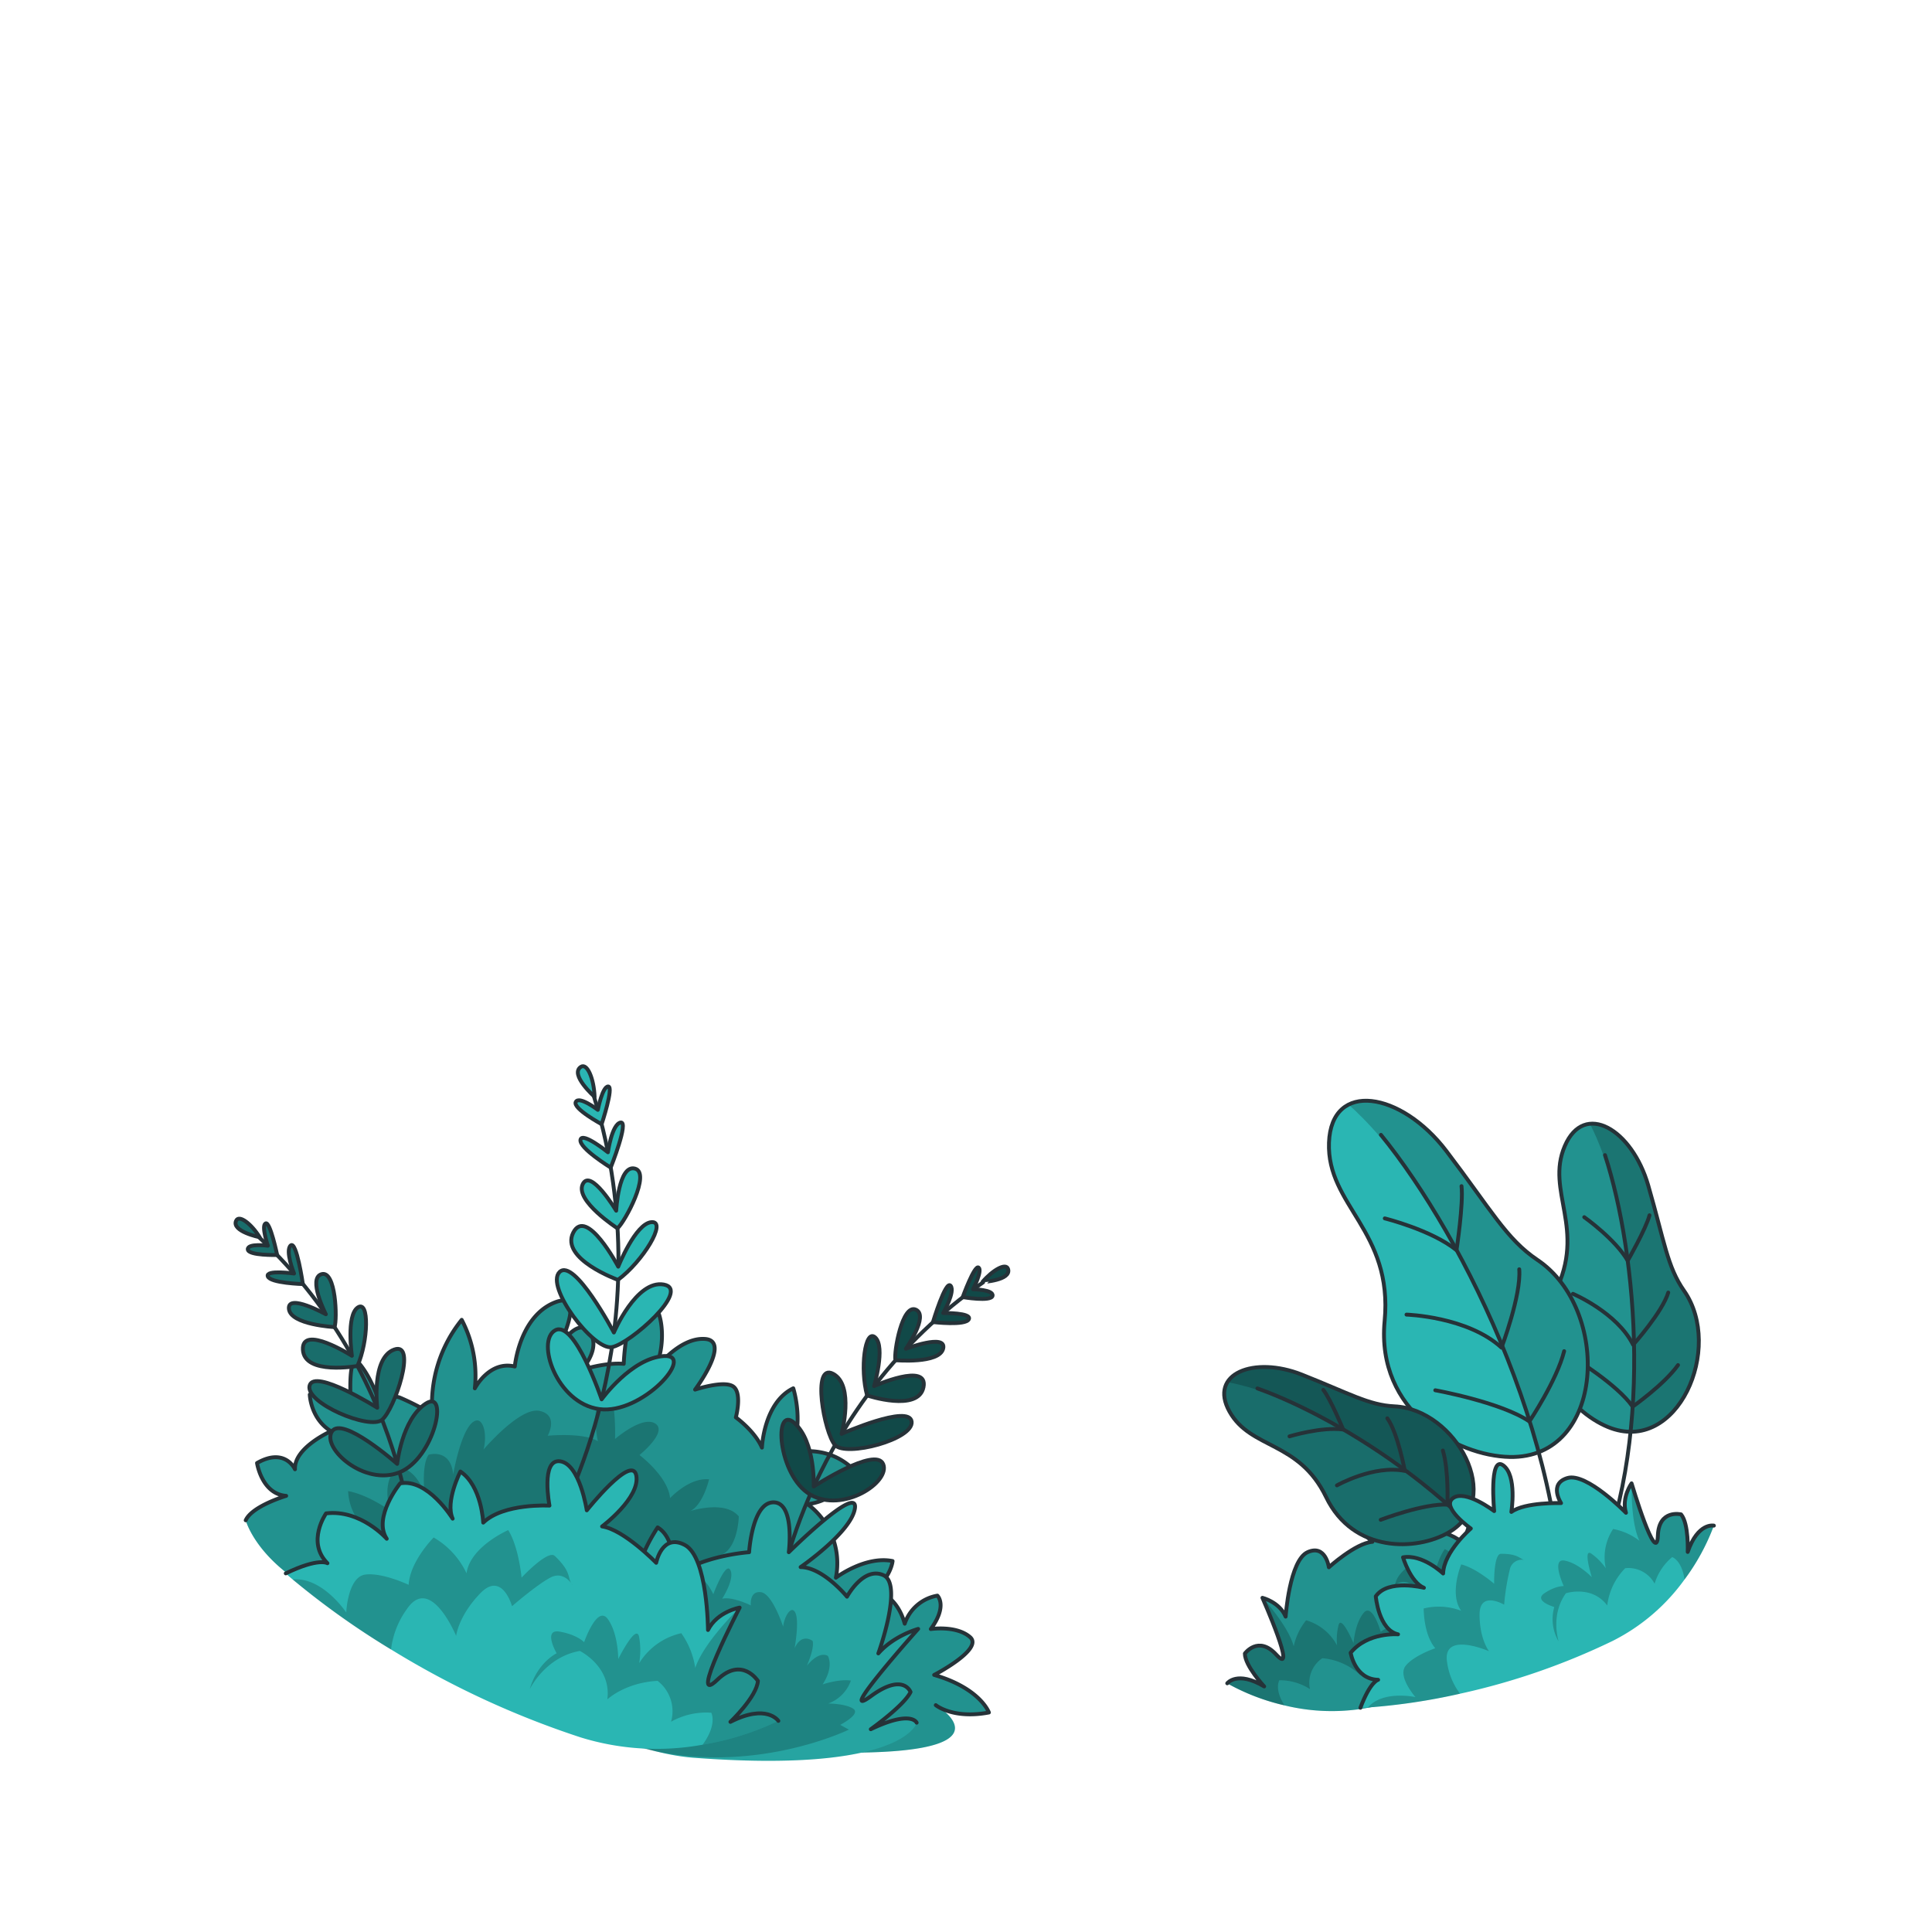 <svg xmlns="http://www.w3.org/2000/svg" xmlns:xlink="http://www.w3.org/1999/xlink" viewBox="0 0 500 500"><defs><clipPath id="freepik--clip-path--inject-45"><path d="M382.53,250.2c-.89,3.11-2.27,6-3.23,9.12-29.33-1.78-63.81-3.56-97.8-4.62a30.3,30.3,0,0,0,6.34-4.16c1.42-1.21,2.56-3.11,4.46-3.52,1.05-.23,1.48,1.86,2.53,1.65a1.42,1.42,0,0,0,.79-.68l2.85-4.2a1.08,1.08,0,0,1,.61-.53c.24-.06.51.06.75,0,.53-.15.45-.91.5-1.47a1.92,1.92,0,0,1,1.51-1.67.77.77,0,0,1,.45,0,.82.82,0,0,1,.37.43c.68,1.45.34,3.24,1.14,4.63a8.08,8.08,0,0,1,.52.9c.4,1-.24,4.59,1.06,2.26.89-1.61,1.24-3.59,2.15-5.24a19.41,19.41,0,0,0,.92-2.47,11.53,11.53,0,0,1,1.48-1.69l.18,2.2a1.24,1.24,0,0,0,.17.63c.3.44,1,.36,1.42.68a1.93,1.93,0,0,1,.52,1.37c.07.5.24,1.08.72,1.24.11,0,.24,0,.3.15a.33.33,0,0,1,.05.22,6.93,6.93,0,0,0,.07,1.29c.76-.28,1.72-2.66,2.11-3.52l1.89-4.17a14.85,14.85,0,0,0,1.53-3.78,12.13,12.13,0,0,1,.68-3.45c.13-.28.41-.63.68-.47s.19.34.18.55a13.85,13.85,0,0,0,.31,4.26c.17.62.42,1.21.62,1.82a22.14,22.14,0,0,1,.73,7.17c0,1.68.75,2.81,1.84,1.09a28.66,28.66,0,0,0,1.48-3.73,8.63,8.63,0,0,0,1-3.47,7,7,0,0,1,0-1.65,4.29,4.29,0,0,1,.6-1.26,15,15,0,0,0,2.05-6.69,5.63,5.63,0,0,1,.52-2.63c.23-.37.55-.66.79-1,.7-1.1.35-3.06.74-4.4s.81-2.75,2.09-3.39a.72.72,0,0,1,.51-.1c.26.08.36.37.43.63,1,4.26-.26,8.9,1.23,13,.54,1.48,1.42,3.06.82,4.5a7.56,7.56,0,0,0-.69,1.47c-.25,1.31,1.19,2.23,2.06,3.24a5.78,5.78,0,0,1,1.14,2.25c.11.38.15,2.28.42,2.45,1.2.75,1.35-3.5,1.31-4.14a1.52,1.52,0,0,1,.05-.6,1.75,1.75,0,0,1,.33-.44,5.83,5.83,0,0,0,1.36-2.28c.25-.78.34-1.61.56-2.4a3.58,3.58,0,0,1,1.28-2.06.52.52,0,0,1,.27-.1c.17,0,.28.19.35.35a5.1,5.1,0,0,1,.4,1.68,2.19,2.19,0,0,0,.17.85c.83,1.39,2.07-.09,2.38-.95a4.3,4.3,0,0,0,.15-1.52c0-1.1-.05-2.2-.07-3.31a1.84,1.84,0,0,1,.17-1,3.71,3.71,0,0,1,.69-.68,3.07,3.07,0,0,0,.58-1.12c.68-1.88,1.3-5.66,2.71-7a7.51,7.51,0,0,1,.68,1.46,3.1,3.1,0,0,1,.31,1.3,3.49,3.49,0,0,1-.28,1,4.85,4.85,0,0,0-.33,2.06c.11,1,.7,1.94.86,3,.11.74,0,1.5.05,2.24a42.58,42.58,0,0,0,1.21,6.23c.2.82.62,4.07,1.57,4.42,1.2.27,1.9-2.44,1.85-3.25a2,2,0,0,1,.18-1.4c.29-.36.82-.41,1.17-.71.54-.47.44-1.32.52-2,.12-1,1.44-1.45,2-2.2a20.16,20.16,0,0,0,2-4.28c.93-2.22,2.86-6,2.66-8.4a18.86,18.86,0,0,0,2.62,8.15q1.29-4.9,2.41-9.84c.46-2,.51-5.22,2.4-6.48-.37,2.77,1.7,4.88,1.8,7.56.07,1.86-1,3.72-.52,5.51.35,1.23,1.43,2.18,1.7,3.44s-.26,2.47.17,3.59a2.69,2.69,0,0,0,.28.53,8.72,8.72,0,0,0,1.17,1.27,12.5,12.5,0,0,1,3.52,6.95C382.4,244.54,383.61,246.36,382.53,250.2Z" style="fill:#2AB6B3;stroke:#263238;stroke-linecap:round;stroke-linejoin:round"></path></clipPath><clipPath id="freepik--clip-path-2--inject-45"><path d="M217.93,253.75c-45.48.11-87.15,1.37-118.3,2.65l-1.45,0c-3.37-.1-6.75-.12-10.13-.11s-4.6.34-5.34-3.19c-.49-2.33,1.61-4.33,2.38-6.58.93-2.72-.09-5.86,1.06-8.49.39-.91,1-1.7,1.41-2.62.67-1.59.53-3.39.75-5.1.31-2.43,1.35-4.7,2-7,1.24-4.17,1.38-8.58,1.94-12.89.49-3.78,1.3-7.51,2.11-11.24q1.27-5.87,2.56-11.74c1.18,4.2,2.83,8,3.87,12.29.13.56,2.08,8.12,2.54,8.12-1.1.63-1.29,2.24-.82,3.43s3.53,7.82,4.64,8.27c2.73,1.11,4.58-2.29,6.61-3.68a9,9,0,0,0,1.39-1,2.71,2.71,0,0,0,.36-.46c.64-1,.37-2.39.83-3.51s1.73-1.92,2.3-3.07c.83-1.66.08-3.69.49-5.51.58-2.62,3-4.31,3.15-7.1,1.63,1.58,1.1,4.71,1.18,6.8q.19,5.07.57,10.12a19,19,0,0,0,4.07-7.54c-.64,2.37.57,6.4,1.07,8.75a20.38,20.38,0,0,0,1.2,4.57c.42.84,1.64,1.5,1.57,2.53,0,.72-.31,1.53.14,2.09.29.36.8.51,1,.91a2,2,0,0,1-.07,1.41c-.19.79,0,3.58,1.23,3.53,1-.16,2-3.29,2.35-4.05a42.48,42.48,0,0,0,2.32-5.9c.2-.73.22-1.49.46-2.2.34-1,1.09-1.76,1.38-2.75a4.61,4.61,0,0,0,0-2.09,3.92,3.92,0,0,1-.09-1,3.17,3.17,0,0,1,.55-1.23,6.88,6.88,0,0,1,.93-1.31c1.14,1.59,1.06,5.41,1.38,7.39a3.24,3.24,0,0,0,.37,1.2,5.25,5.25,0,0,1,.56.8,1.9,1.9,0,0,1,0,1c-.23,1.08-.45,2.16-.67,3.24a4.12,4.12,0,0,0-.13,1.52c.14.9,1.09,2.58,2.16,1.36a1.88,1.88,0,0,0,.32-.8,5.54,5.54,0,0,1,.7-1.57c.1-.15.24-.31.42-.28a.45.45,0,0,1,.24.15,3.56,3.56,0,0,1,.88,2.25c.07.82,0,1.65.11,2.46a6.1,6.1,0,0,0,.92,2.49,1.62,1.62,0,0,1,.25.49,1.54,1.54,0,0,1-.06.6c-.16.62-.78,4.84.53,4.31.29-.12.69-2,.87-2.33a5.85,5.85,0,0,1,1.52-2c1-.84,2.62-1.48,2.62-2.82a7.33,7.33,0,0,0-.41-1.56c-.33-1.53.83-2.93,1.62-4.28,2.22-3.78,1.81-8.58,3.6-12.58.11-.24.27-.51.53-.54a.68.68,0,0,1,.48.19c1.14.87,1.31,2.4,1.44,3.72s-.56,3.25-.07,4.46c.16.39.43.74.58,1.14a5.52,5.52,0,0,1,0,2.68,15.11,15.11,0,0,0,.8,7,4.6,4.6,0,0,1,.37,1.35,7.75,7.75,0,0,1-.29,1.63,8.46,8.46,0,0,0,.35,3.59,27.55,27.55,0,0,0,.76,3.93c.77,1.89,1.73.92,2-.73a22.36,22.36,0,0,1,2-6.92c.31-.56.66-1.1.94-1.68a13.41,13.41,0,0,0,1.08-4.13c0-.2.09-.44.28-.51s.51.29.58.59a11.89,11.89,0,0,1,0,3.52,15.38,15.38,0,0,0,.81,4l1.11,4.45c.22.91.73,3.43,1.43,3.84a6.44,6.44,0,0,0,.3-1.26.37.37,0,0,1,.09-.2c.08-.09.21-.08.32-.1.5-.06.78-.6.94-1.08a1.92,1.92,0,0,1,.76-1.25c.48-.24,1.15,0,1.52-.41a1.29,1.29,0,0,0,.28-.59c.19-.71.39-1.42.58-2.13a12.1,12.1,0,0,1,1.15,1.93,18.14,18.14,0,0,0,.45,2.6c.6,1.79.57,3.8,1.16,5.54.85,2.53.88-1.14,1.45-2a10.13,10.13,0,0,1,.68-.79c1-1.21,1-3,2-4.34a.91.91,0,0,1,.44-.36.78.78,0,0,1,.45.06,1.91,1.91,0,0,1,1.18,1.92c-.05.55-.27,1.29.23,1.53.22.11.5,0,.73.14a1.16,1.16,0,0,1,.51.65c.51,1.16,1.8,6.06,3.5,5.44,1-.34,1.94-3.92,2.44-4.85a26.35,26.35,0,0,0,3,8.11,1.61,1.61,0,0,0,.67.74c.61.28,1.36-.23,2,0,.39.15.62.55.89.88a5.18,5.18,0,0,0,4.12,1.5,28.57,28.57,0,0,1,4.53-.06,30.51,30.51,0,0,1,4.12,1.35A14.23,14.23,0,0,0,217.93,253.75Z" style="fill:#2AB6B3;stroke:#263238;stroke-linecap:round;stroke-linejoin:round"></path></clipPath><clipPath id="freepik--clip-path-3--inject-45"><path d="M413.8,226a7.09,7.09,0,0,1-1.08-3.9,4.1,4.1,0,0,1-1.73,2.78c-1.19-1.89-4.16-1.34-5.2-3.72-.49-1.15-.15-2.37-.24-3.56-.12-1.65-.73-2.36-1.39-3.79a5.11,5.11,0,0,1-.3-2.13v-8.51a4.66,4.66,0,0,1-1.81,2.48q-.8-6.88-1.6-13.78a1.33,1.33,0,0,0-.13-.51.92.92,0,0,0-1.4,0,2.56,2.56,0,0,0-.56,1.5c-.83,5.8-.82,11.9-3.45,17.13a12.15,12.15,0,0,0-1.42,3.35c-.25,1.41.15,2.94-.46,4.23-.45,1-1.39,1.62-1.84,2.58-.84,1.78-.21,4.13-1.4,5.78-1.32,1.84-4.07,2-5.77,3.36-2.32,1.88-2.57,5.26-2.64,8.24,0,.92-3.26-.07-3.59-.23-1.42-.68-2.25-2.11-3.06.51-.27.88-.27,1.82-.52,2.71-.39,1.33-1.34,2.34-1.89,3.58-.64,1.45-.24,1.89-.26,3.2-.05,2.82-1.59,2.53-3.89,3.53-1.23.55-1.49,1.38-2.59,2.09a1.27,1.27,0,0,1-1.52,0c-.64-.59-.19-1.65-.32-2.51a1.8,1.8,0,0,0-3.11-1c-.59.64-.65,1.62-1.19,2.29-1.07,1.32-3.17.76-4.82,1.18s-2.14,1.92-3.46,2.47c-1.16.49-3,.32-4.28.49a23.67,23.67,0,0,0-4.55.91c-.12,0-2.6,1.29-2.3,1.42,2.78,1.21,6.05,1.74,9,2.55a28.52,28.52,0,0,0,8.85,1.44c1.89-.1,3.87-.56,5.62.17.77.32,1.45.86,2.23,1.16a7.55,7.55,0,0,0,2.72.35c5.47,0,11.11-.59,16.28,1.19,1.06.36,2.09.82,3.17,1.14a17.58,17.58,0,0,0,4.45.63c4.12.13,8.32-.61,12.33.35a11.94,11.94,0,0,0,3.76.65,5.75,5.75,0,0,0,4-2.56,19.92,19.92,0,0,0,2.26-4.58c.5-1.36.38-3.07,1.07-4.34s2.2-1.71,3-2.82a6.27,6.27,0,0,0,.87-3.53c.44-9.62,2.42-20-4.13-28.16C415.33,222.85,413.8,225,413.8,226Z" style="fill:#2AB6B3;stroke:#263238;stroke-linecap:round;stroke-linejoin:round"></path></clipPath><clipPath id="freepik--clip-path-4--inject-45"><path d="M108.63,309.38c-1.49,1.08-7.3.46-10.77-12.35,0,0,0-.09,0-.14A4.48,4.48,0,0,1,94.27,295c-1.32-1.93-1.91-5.84-1.91-5.84h0c-.4-.1-5.76-1.5-2.06-5.23,2.79-2.81,6.89.24,6.09,2.6a2.44,2.44,0,0,1-.1.24l.6.28c1.42,1.52,4.47,5,4.74,7.05,0,.09,0,.14,0,.14l0,0c.24.21,2.06,1.81,4.78,4.67C109.33,302,110.13,308.3,108.63,309.38Z" style="fill:#757575;stroke:#263238;stroke-linecap:round;stroke-linejoin:round"></path></clipPath><clipPath id="freepik--clip-path-5--inject-45"><path d="M319.59,312.24a5.46,5.46,0,0,1-1.23-4.11,14.77,14.77,0,0,1,2.48-4.77c-2.16-1.28.08-6.3,4-5.51,5.22,1,.59,5.33.59,5.33s1.3,3.47,1,5.73a5,5,0,0,1-2.28,3.42c2.95,12.29-2,15.93-3.8,15.87s-4-5.53-2.88-9.6S319.59,312.24,319.59,312.24Z" style="fill:#2AB6B3;stroke:#263238;stroke-linecap:round;stroke-linejoin:round"></path></clipPath><clipPath id="freepik--clip-path-6--inject-45"><path d="M416.19,369.33c-10-4.08-22-18.4-13.76-34.87s-2.5-26.11,2.53-37.85,17.41-4.34,21.6,10.17,4.93,21.07,9.27,27.26C446.19,348.82,434.16,376.68,416.19,369.33Z" style="fill:#2AB6B3;stroke:#263238;stroke-linecap:round;stroke-linejoin:round"></path></clipPath><clipPath id="freepik--clip-path-7--inject-45"><path d="M390.73,377.06c-13.71-.27-34.61-11.78-32.39-35.16s-15-29.9-14.4-46.18,18.72-13.17,30.38,2.16,15.55,22.8,23.55,28.17C417,338.87,415.48,377.54,390.73,377.06Z" style="fill:#2AB6B3;stroke:#263238;stroke-linecap:round;stroke-linejoin:round"></path></clipPath><clipPath id="freepik--clip-path-8--inject-45"><path d="M374.87,396.62c-8.19,4.74-24.63,5.41-31.68-9.19s-19.52-12.3-25-22.12,6.34-14.46,18.7-9.57,17.33,7.91,24,8.22C376.74,364.69,389.66,388.07,374.87,396.62Z" style="fill:#2AB6B3;stroke:#263238;stroke-linecap:round;stroke-linejoin:round"></path></clipPath></defs><g id="freepik--Plants--inject-45"><path d="M241.76,433.47s12.84-6.65,9.31-9.77-10.18-2.1-10.18-2.1c4.43-6.08,1.71-8.65,1.71-8.65a10.85,10.85,0,0,0-8.46,7.26c-2.22-7.92-7.87-8.58-7.87-8.58C230.71,407.82,231,404,231,404c-7.09-1.43-14.67,4.3-14.67,4.3a19.09,19.09,0,0,0-7.29-19c10.44-1.55,10.73-10,10.73-10-7.13-5.88-15.52-3.08-15.52-3.08,4.18-7.12,1.05-16.93,1.05-16.93-7.65,3.7-8.11,15.35-8.11,15.35-1.9-4.35-6.75-7.82-6.75-7.82s1.71-6.32-.68-8-9.87.81-9.87.81,9.41-12.6,2.59-13.11-13.12,8.09-13.12,8.09c3.85-7.79,1.59-19.66-2.94-17.75s-5,16.1-5,16.1c-5-.4-10.91,1.59-10.91,1.59s5.27-5.69,2-9.87-8.3,4.71-8.3,4.71,8.23-16-.8-12.25-10.18,16.51-10.18,16.51c-6.6-1.59-10.34,5.65-10.34,5.65a31.12,31.12,0,0,0-3.4-17.73,34.72,34.72,0,0,0-7.6,24.43,71.8,71.8,0,0,0-8.37-4.29c-3.42-1.33-4.76,3.07-4.76,3.07s-1.84-7-5.53-11.61-2.32,11.73-2.32,11.73-4-5.27-10.74-4c0,0,.15,6.22,5.49,9.5,0,0-9.58,4.2-9.32,9.85,0,0-2.54-5.77-9.82-1.62,0,0,1.18,8,7.54,8.5,0,0-8.82,2.61-10.47,6.32,0,0,4.21,16.05,32.33,24.11s26.24,28,70.51,32.57c109.52,11.34,75.83-8.83,75.83-8.83s4.42,3.67,13.75,1.9C255.93,443.19,253.74,437,241.76,433.47Z" style="fill:#2AB6B3"></path><path d="M241.76,433.47s12.84-6.65,9.31-9.77-10.18-2.1-10.18-2.1c4.43-6.08,1.71-8.65,1.71-8.65a10.85,10.85,0,0,0-8.46,7.26c-2.22-7.92-7.87-8.58-7.87-8.58C230.71,407.82,231,404,231,404c-7.09-1.43-14.67,4.3-14.67,4.3a19.09,19.09,0,0,0-7.29-19c10.44-1.55,10.73-10,10.73-10-7.13-5.88-15.52-3.08-15.52-3.08,4.18-7.12,1.05-16.93,1.05-16.93-7.65,3.7-8.11,15.35-8.11,15.35-1.9-4.35-6.75-7.82-6.75-7.82s1.71-6.32-.68-8-9.87.81-9.87.81,9.41-12.6,2.59-13.11-13.12,8.09-13.12,8.09c3.85-7.79,1.59-19.66-2.94-17.75s-5,16.1-5,16.1c-5-.4-10.91,1.59-10.91,1.59s5.27-5.69,2-9.87-8.3,4.71-8.3,4.71,8.23-16-.8-12.25-10.18,16.51-10.18,16.51c-6.6-1.59-10.34,5.65-10.34,5.65a31.12,31.12,0,0,0-3.4-17.73,34.72,34.72,0,0,0-7.6,24.43,71.8,71.8,0,0,0-8.37-4.29c-3.42-1.33-4.76,3.07-4.76,3.07s-1.84-7-5.53-11.61-2.32,11.73-2.32,11.73-4-5.27-10.74-4c0,0,.15,6.22,5.49,9.5,0,0-9.58,4.2-9.32,9.85,0,0-2.54-5.77-9.82-1.62,0,0,1.18,8,7.54,8.5,0,0-8.82,2.61-10.47,6.32,0,0,4.21,16.05,32.33,24.11s26.24,28,70.51,32.57c109.52,11.34,75.83-8.83,75.83-8.83s4.42,3.67,13.75,1.9C255.93,443.19,253.74,437,241.76,433.47Z" style="opacity:0.2"></path><path d="M242.18,441.29s4.42,3.67,13.75,1.9c0,0-2.19-6.24-14.17-9.72,0,0,12.84-6.65,9.31-9.77s-10.18-2.1-10.18-2.1c4.43-6.08,1.71-8.65,1.71-8.65a10.85,10.85,0,0,0-8.46,7.26c-2.22-7.92-7.87-8.58-7.87-8.58C230.71,407.82,231,404,231,404c-7.09-1.43-14.67,4.3-14.67,4.3a19.09,19.09,0,0,0-7.29-19c10.44-1.55,10.73-10,10.73-10-7.13-5.88-15.52-3.08-15.52-3.08,4.18-7.12,1.05-16.93,1.05-16.93-7.65,3.7-8.11,15.35-8.11,15.35-1.9-4.35-6.75-7.82-6.75-7.82s1.71-6.32-.68-8-9.87.81-9.87.81,9.41-12.6,2.59-13.11-13.12,8.09-13.12,8.09c3.85-7.79,1.59-19.66-2.94-17.75s-5,16.1-5,16.1c-5-.4-10.91,1.59-10.91,1.59s5.27-5.69,2-9.87-8.3,4.71-8.3,4.71,8.23-16-.8-12.25-10.18,16.51-10.18,16.51c-6.6-1.59-10.34,5.65-10.34,5.65a31.12,31.12,0,0,0-3.4-17.73,34.72,34.72,0,0,0-7.6,24.43,71.8,71.8,0,0,0-8.37-4.29c-3.42-1.33-4.76,3.07-4.76,3.07s-1.84-7-5.53-11.61-2.32,11.73-2.32,11.73-4-5.27-10.74-4c0,0,.15,6.22,5.49,9.5,0,0-9.58,4.2-9.32,9.85,0,0-2.54-5.77-9.82-1.62,0,0,1.18,8,7.54,8.5,0,0-8.82,2.61-10.47,6.32" style="fill:none;stroke:#263238;stroke-linecap:round;stroke-linejoin:round"></path><path d="M197,421c-3-6.7-5-6.93-5-6.93,6-.52,6.64-7.43,6.64-7.43-4.76-5.12-12.55-4-12.55-4,4.94-1.44,5.11-10.18,5.11-10.18-3.5-4.36-12.58-1.39-12.58-1.39,3.36-1.62,4.89-8.21,4.89-8.21-5.11-.57-10.09,4.85-10.09,4.85-.57-5.64-7.92-11.15-7.92-11.15s7.43-6,4.08-8.15-10.4,4-10.4,4,.42-14.54-3.08-11.68S154.74,373,154.74,373c-3.72-2.35-13-1.43-13-1.43s3-5.3-2.08-6.43-14.52,10-14.52,10c1-4-.06-7.95-1.94-7.5-3.68.88-5.91,13.92-5.91,13.92-.7-6.84-6.35-5.08-6.35-5.08-1.88,2.58-1.09,9.82-1.09,9.82-3.15-7.54-7.19-6.35-7.19-6.35s-4,2.88-1.68,11c0,0-5.68-4.11-10.89-5.06A14.27,14.27,0,0,0,96.25,397s-6.94-2.27-10.66-1.43,3.22,7.24,3.22,7.24l-4,.53s35.66,31.79,88.44,33.15,46-24.35,46-24.35-8.67,6.28-11,11.39c0,0,.88-6.84-2.84-11.09S197,421,197,421Z" style="opacity:0.2"></path><path d="M107.78,408.12s-.07-49.9-40.74-87.92" style="fill:none;stroke:#263238;stroke-linecap:round;stroke-linejoin:round"></path><path d="M102.79,378.85s1.18-11.46,7.34-15.56,2.35,14.07-6.72,17.74-20.15-6.22-17.54-10.52S102.79,378.85,102.79,378.85Z" style="fill:#2AB6B3"></path><path d="M97.63,364.32s-1.57-12.92,4.4-15.06.1,15.43-3.14,18.17-20-4.38-18.76-8.86S97.63,364.32,97.63,364.32Z" style="fill:#2AB6B3"></path><path d="M91.07,350.88s-1.51-10.42,1.51-12.5,2.75,8.71-.07,15.13c0,0-13.78,2.47-14.12-4.22S91.07,350.88,91.07,350.88Z" style="fill:#2AB6B3"></path><path d="M84.33,340.13s-4.78-9.36-1.09-10.38,4.07,11.6,3.34,13.7c0,0-11.42-.6-11.81-4.72S84.33,340.13,84.33,340.13Z" style="fill:#2AB6B3"></path><path d="M76.1,329.59s-2.38-5.94-.87-7.27,3.15,10,3.15,10-8.47-.24-9.08-2S76.1,329.59,76.1,329.59Z" style="fill:#2AB6B3"></path><path d="M69.33,322.39s-1.77-5.15-.6-5.77,3,8.17,3,8.17-7.5.2-7.6-1.45S69.33,322.39,69.33,322.39Z" style="fill:#2AB6B3"></path><path d="M61.12,315.9c.76-1.62,3.94.83,6.09,4.3C67.21,320.2,59.8,318.69,61.12,315.9Z" style="fill:#2AB6B3"></path><g style="opacity:0.4"><path d="M102.79,378.85s1.18-11.46,7.34-15.56,2.35,14.07-6.72,17.74-20.15-6.22-17.54-10.52S102.79,378.85,102.79,378.85Z"></path><path d="M97.63,364.32s-1.57-12.92,4.4-15.06.1,15.43-3.14,18.17-20-4.38-18.76-8.86S97.63,364.32,97.63,364.32Z"></path><path d="M91.07,350.88s-1.51-10.42,1.51-12.5,2.75,8.71-.07,15.13c0,0-13.78,2.47-14.12-4.22S91.07,350.88,91.07,350.88Z"></path><path d="M84.33,340.13s-4.78-9.36-1.09-10.38,4.07,11.6,3.34,13.7c0,0-11.42-.6-11.81-4.72S84.33,340.13,84.33,340.13Z"></path><path d="M76.1,329.59s-2.38-5.94-.87-7.27,3.15,10,3.15,10-8.47-.24-9.08-2S76.1,329.59,76.1,329.59Z"></path><path d="M69.33,322.39s-1.77-5.15-.6-5.77,3,8.17,3,8.17-7.5.2-7.6-1.45S69.33,322.39,69.33,322.39Z"></path><path d="M61.12,315.9c.76-1.62,3.94.83,6.09,4.3C67.21,320.2,59.8,318.69,61.12,315.9Z"></path></g><path d="M102.79,378.85s1.18-11.46,7.34-15.56,2.35,14.07-6.72,17.74-20.15-6.22-17.54-10.52S102.79,378.85,102.79,378.85Z" style="fill:none;stroke:#263238;stroke-linecap:round;stroke-linejoin:round"></path><path d="M97.63,364.32s-1.57-12.92,4.4-15.06.1,15.43-3.14,18.17-20-4.38-18.76-8.86S97.63,364.32,97.63,364.32Z" style="fill:none;stroke:#263238;stroke-linecap:round;stroke-linejoin:round"></path><path d="M91.07,350.88s-1.51-10.42,1.51-12.5,2.75,8.71-.07,15.13c0,0-13.78,2.47-14.12-4.22S91.07,350.88,91.07,350.88Z" style="fill:none;stroke:#263238;stroke-linecap:round;stroke-linejoin:round"></path><path d="M84.33,340.13s-4.78-9.36-1.09-10.38,4.07,11.6,3.34,13.7c0,0-11.42-.6-11.81-4.72S84.33,340.13,84.33,340.13Z" style="fill:none;stroke:#263238;stroke-linecap:round;stroke-linejoin:round"></path><path d="M76.1,329.59s-2.38-5.94-.87-7.27,3.15,10,3.15,10-8.47-.24-9.08-2S76.1,329.59,76.1,329.59Z" style="fill:none;stroke:#263238;stroke-linecap:round;stroke-linejoin:round"></path><path d="M69.33,322.39s-1.77-5.15-.6-5.77,3,8.17,3,8.17-7.5.2-7.6-1.45S69.33,322.39,69.33,322.39Z" style="fill:none;stroke:#263238;stroke-linecap:round;stroke-linejoin:round"></path><path d="M61.12,315.9c.76-1.62,3.94.83,6.09,4.3C67.21,320.2,59.8,318.69,61.12,315.9Z" style="fill:none;stroke:#263238;stroke-linecap:round;stroke-linejoin:round"></path><path d="M201.44,413s7.25-49.38,53-81.14" style="fill:none;stroke:#263238;stroke-linecap:round;stroke-linejoin:round"></path><path d="M210.59,384.71s.48-11.51-5-16.45-4.36,13.58,4.1,18.53,20.83-3.26,18.87-7.9S210.59,384.71,210.59,384.71Z" style="fill:#2AB6B3"></path><path d="M217.79,371.08s3.42-12.56-2.18-15.54-2.33,15.26.48,18.43,20.43-1.45,19.84-6.06S217.79,371.08,217.79,371.08Z" style="fill:#2AB6B3"></path><path d="M226.21,358.72s3-10.1.31-12.58-4,8.22-2.11,15c0,0,13.28,4.42,14.59-2.15S226.21,358.72,226.21,358.72Z" style="fill:#2AB6B3"></path><path d="M234.43,349.06s6.08-8.58,2.58-10.13-5.71,10.9-5.28,13.09c0,0,11.39,1,12.36-3S234.43,349.06,234.43,349.06Z" style="fill:#2AB6B3"></path><path d="M244.09,339.81s3.21-5.54,1.92-7.07-4.56,9.41-4.56,9.41,8.42,1,9.28-.73S244.09,339.81,244.09,339.81Z" style="fill:#2AB6B3"></path><path d="M251.83,333.66s2.49-4.84,1.43-5.62-4.11,7.65-4.11,7.65,7.39,1.27,7.72-.34S251.83,333.66,251.83,333.66Z" style="fill:#2AB6B3"></path><path d="M260.89,328.42c-.52-1.71-4,.26-6.65,3.37C254.24,331.79,261.8,331.37,260.89,328.42Z" style="fill:#2AB6B3"></path><g style="opacity:0.6"><path d="M210.59,384.71s.48-11.51-5-16.45-4.36,13.58,4.1,18.53,20.83-3.26,18.87-7.9S210.59,384.71,210.59,384.71Z"></path><path d="M217.79,371.08s3.42-12.56-2.18-15.54-2.33,15.26.48,18.43,20.43-1.45,19.84-6.06S217.79,371.08,217.79,371.08Z"></path><path d="M226.21,358.72s3-10.1.31-12.58-4,8.22-2.11,15c0,0,13.28,4.42,14.59-2.15S226.21,358.72,226.21,358.72Z"></path><path d="M234.43,349.06s6.08-8.58,2.58-10.13-5.71,10.9-5.28,13.09c0,0,11.39,1,12.36-3S234.43,349.06,234.43,349.06Z"></path><path d="M244.09,339.81s3.21-5.54,1.92-7.07-4.56,9.41-4.56,9.41,8.42,1,9.28-.73S244.09,339.81,244.09,339.81Z"></path><path d="M251.83,333.66s2.49-4.84,1.43-5.62-4.11,7.65-4.11,7.65,7.39,1.27,7.72-.34S251.83,333.66,251.83,333.66Z"></path><path d="M260.89,328.42c-.52-1.71-4,.26-6.65,3.37C254.24,331.79,261.8,331.37,260.89,328.42Z"></path></g><path d="M210.59,384.71s.48-11.51-5-16.45-4.36,13.58,4.1,18.53,20.83-3.26,18.87-7.9S210.59,384.71,210.59,384.71Z" style="fill:none;stroke:#263238;stroke-linecap:round;stroke-linejoin:round"></path><path d="M217.79,371.08s3.42-12.56-2.18-15.54-2.33,15.26.48,18.43,20.43-1.45,19.84-6.06S217.79,371.08,217.79,371.08Z" style="fill:none;stroke:#263238;stroke-linecap:round;stroke-linejoin:round"></path><path d="M226.21,358.72s3-10.1.31-12.58-4,8.22-2.11,15c0,0,13.28,4.42,14.59-2.15S226.21,358.72,226.21,358.72Z" style="fill:none;stroke:#263238;stroke-linecap:round;stroke-linejoin:round"></path><path d="M234.43,349.06s6.08-8.58,2.58-10.13-5.71,10.9-5.28,13.09c0,0,11.39,1,12.36-3S234.43,349.06,234.43,349.06Z" style="fill:none;stroke:#263238;stroke-linecap:round;stroke-linejoin:round"></path><path d="M244.09,339.81s3.21-5.54,1.92-7.07-4.56,9.41-4.56,9.41,8.42,1,9.28-.73S244.09,339.81,244.09,339.81Z" style="fill:none;stroke:#263238;stroke-linecap:round;stroke-linejoin:round"></path><path d="M251.83,333.66s2.49-4.84,1.43-5.62-4.11,7.65-4.11,7.65,7.39,1.27,7.72-.34S251.83,333.66,251.83,333.66Z" style="fill:none;stroke:#263238;stroke-linecap:round;stroke-linejoin:round"></path><path d="M260.89,328.42c-.52-1.71-4,.26-6.65,3.37C254.24,331.79,261.8,331.37,260.89,328.42Z" style="fill:none;stroke:#263238;stroke-linecap:round;stroke-linejoin:round"></path><path d="M144,394s28.34-49.43,9.72-110.21" style="fill:none;stroke:#263238;stroke-linecap:round;stroke-linejoin:round"></path><path d="M155.7,362.15s7.7-10.67,16.12-11.21-5.68,15.26-16.75,13.73S138.66,347,143.7,344.27,155.7,362.15,155.7,362.15Z" style="fill:#2AB6B3"></path><path d="M158.87,344.85s5.79-13.69,12.92-12.41-8.68,15.33-13.44,16.2S141,332.92,144.82,329.19,158.87,344.85,158.87,344.85Z" style="fill:#2AB6B3"></path><path d="M160,327.81s4.43-11.18,8.6-11.52-2.23,10.19-8.68,14.94c0,0-15-5.41-11.57-12.22S160,327.81,160,327.81Z" style="fill:#2AB6B3"></path><path d="M159.47,313.33s.6-12,4.84-10.9-2.58,13.81-4.51,15.46c0,0-11-7.1-9-11.4S159.47,313.33,159.47,313.33Z" style="fill:#2AB6B3"></path><path d="M157.33,298.21s1-7.24,3.27-7.7-2.55,11.66-2.55,11.66-8.25-5.06-7.82-7.2S157.33,298.21,157.33,298.21Z" style="fill:#2AB6B3"></path><path d="M154.72,287.23s1.19-6.11,2.69-6.05-1.71,9.76-1.71,9.76-7.53-4.07-6.69-5.75S154.72,287.23,154.72,287.23Z" style="fill:#2AB6B3"></path><path d="M150.29,276.13c1.68-1.17,3.43,3.07,3.59,7.72C153.88,283.85,147.4,278.14,150.29,276.13Z" style="fill:#2AB6B3"></path><path d="M155.7,362.15s7.7-10.67,16.12-11.21-5.68,15.26-16.75,13.73S138.66,347,143.7,344.27,155.7,362.15,155.7,362.15Z" style="fill:none;stroke:#263238;stroke-linecap:round;stroke-linejoin:round"></path><path d="M158.87,344.85s5.79-13.69,12.92-12.41-8.68,15.33-13.44,16.2S141,332.92,144.82,329.19,158.87,344.85,158.87,344.85Z" style="fill:none;stroke:#263238;stroke-linecap:round;stroke-linejoin:round"></path><path d="M160,327.81s4.43-11.18,8.6-11.52-2.23,10.19-8.68,14.94c0,0-15-5.41-11.57-12.22S160,327.81,160,327.81Z" style="fill:none;stroke:#263238;stroke-linecap:round;stroke-linejoin:round"></path><path d="M159.47,313.33s.6-12,4.84-10.9-2.58,13.81-4.51,15.46c0,0-11-7.1-9-11.4S159.47,313.33,159.47,313.33Z" style="fill:none;stroke:#263238;stroke-linecap:round;stroke-linejoin:round"></path><path d="M157.33,298.21s1-7.24,3.27-7.7-2.55,11.66-2.55,11.66-8.25-5.06-7.82-7.2S157.33,298.21,157.33,298.21Z" style="fill:none;stroke:#263238;stroke-linecap:round;stroke-linejoin:round"></path><path d="M154.72,287.23s1.19-6.11,2.69-6.05-1.71,9.76-1.71,9.76-7.53-4.07-6.69-5.75S154.72,287.23,154.72,287.23Z" style="fill:none;stroke:#263238;stroke-linecap:round;stroke-linejoin:round"></path><path d="M150.29,276.13c1.68-1.17,3.43,3.07,3.59,7.72C153.88,283.85,147.4,278.14,150.29,276.13Z" style="fill:none;stroke:#263238;stroke-linecap:round;stroke-linejoin:round"></path><path d="M225.5,438.93c-9.8,7.2,12.12-17.33,12.12-17.33s-6.27,1.7-10.31,6.34c0,0,6.5-17.9,1.32-20.24s-9.43,5.56-9.43,5.56-6.17-7.59-12-7.66c0,0,13.25-9.13,14.06-15.27.83-6.33-17.12,11.42-17.12,11.42s1.65-12.82-3.92-12.9-6.35,12.9-6.35,12.9-13,.86-19.9,6.88c0,0,1.65-10-3.77-13.3,0,0-6.06,9-4.73,13.31,0,0-5.26-10.31-13.53-7.82,0,0-9.22,10.22-5.94,15.36a17.86,17.86,0,0,0-16.48-4.57s-6.3,8.11-.8,12.81c0,0-2.27-1.16-11.72,3.91,0,0,37.62,24.69,62.48,26.57,54.55,4.12,57.78-9.07,57.78-9.07s-1.34-3.36-11.87,1.69c0,0,8.62-6.13,10.29-9.63C235.65,437.89,233.83,432.83,225.5,438.93Z" style="fill:#2AB6B3"></path><path d="M225.5,438.93c-9.8,7.2,12.12-17.33,12.12-17.33s-6.27,1.7-10.31,6.34c0,0,6.5-17.9,1.32-20.24s-9.43,5.56-9.43,5.56-6.17-7.59-12-7.66c0,0,13.25-9.13,14.06-15.27.83-6.33-17.12,11.42-17.12,11.42s1.65-12.82-3.92-12.9-6.35,12.9-6.35,12.9-13,.86-19.9,6.88c0,0,1.65-10-3.77-13.3,0,0-6.06,9-4.73,13.31,0,0-5.26-10.31-13.53-7.82,0,0-9.22,10.22-5.94,15.36a17.86,17.86,0,0,0-16.48-4.57s-6.3,8.11-.8,12.81c0,0-2.27-1.16-11.72,3.91,0,0,37.62,24.69,62.48,26.57,54.55,4.12,57.78-9.07,57.78-9.07s-1.34-3.36-11.87,1.69c0,0,8.62-6.13,10.29-9.63C235.65,437.89,233.83,432.83,225.5,438.93Z" style="opacity:0.1"></path><path d="M237.23,445.83s-1.34-3.36-11.87,1.69c0,0,8.62-6.13,10.29-9.63,0,0-1.82-5.06-10.15,1-9.8,7.2,12.12-17.33,12.12-17.33s-6.27,1.7-10.31,6.34c0,0,6.5-17.9,1.32-20.24s-9.43,5.56-9.43,5.56-6.17-7.59-12-7.66c0,0,13.25-9.13,14.06-15.27.83-6.33-17.12,11.42-17.12,11.42s1.65-12.82-3.92-12.9-6.35,12.9-6.35,12.9-13,.86-19.9,6.88c0,0,1.65-10-3.77-13.3,0,0-6.06,9-4.73,13.31,0,0-5.26-10.31-13.53-7.82,0,0-9.22,10.22-5.94,15.36a17.86,17.86,0,0,0-16.48-4.57s-6.3,8.11-.8,12.81c0,0-2.27-1.16-11.72,3.91" style="fill:none;stroke:#263238;stroke-linecap:round;stroke-linejoin:round"></path><path d="M150.9,435c3.6-3.7,4.81-3.41,4.81-3.41-3.18-1.61-1.55-6.11-1.55-6.11a8.59,8.59,0,0,1,8,.11c-2.31-1.92,0-7.35,0-7.35,3.06-1.95,7.21,1.7,7.21,1.7-1.41-1.67-.51-6-.51-6,2.9.68,4.22,5,4.22,5,1.75-3.31,7.11-5.16,7.11-5.16s-2.54-5-.22-5.62,4.63,4.42,4.63,4.42,3.2-8.58,4.41-6.26-2.12,7.44-2.12,7.44c2.58-.67,7.42,1.71,7.42,1.71s-.42-3.75,2.58-3.42,5.78,8.91,5.78,8.91c.35-2.63,1.77-4.82,2.71-4.17,1.84,1.26.26,9.76.26,9.76,1.88-4.11,4.67-1.87,4.67-1.87.51,2-1.5,6.41-1.5,6.41,3.4-4.11,5.44-2.53,5.44-2.53s1.69,2.67-1.36,7.37c0,0,4.13-1.45,7.32-1a9.74,9.74,0,0,1-5.86,5.94s4.51,0,6.5,1.37-3.4,4.15-3.4,4.15l2.24,1.23s-28.48,14-59.77,2.9c-30.27-10.78-18.55-25.93-18.55-25.93s2.86,5.79,2.6,9.57c0,0,1.56-4.59,4.85-6.52S150.9,435,150.9,435Z" style="opacity:0.2"></path><path d="M201.44,445.36a72.46,72.46,0,0,1-19.6,6.17,66.47,66.47,0,0,1-31.62-1.91,230.08,230.08,0,0,1-49-22.73,208.54,208.54,0,0,1-25.47-18.13c-1.21-1-1.84-1.6-1.84-1.6,8.55-4.12,10.78-2.62,10.78-2.62-5.52-5.55-.35-12.9-.35-12.9,9-1.08,15.7,6.57,15.7,6.57-3.67-5.55,3.46-14.33,3.46-14.33,6.88-1.35,13.18,8.48,13.58,9.1-1.92-4.42,2-12.17,2-12.17C124.63,384.52,125,394,125,394c5.26-5.09,17.13-4.4,17.13-4.4s-2.31-12.15,2.77-11.47,6.9,12.69,6.9,12.69,11.72-14.71,12.8-9-8.85,13.17-8.85,13.17c5.64.78,14,9.41,14,9.41s1.48-7.72,7.41-4.61,6,22,6,22c2.4-4.75,8.2-5.8,8.2-5.8s-13.58,26.22-5.79,18.7c6.39-6.18,10.51.29,10.51.29-.3,4.11-7.13,10.59-7.13,10.59C198.42,440.81,201.44,445.36,201.44,445.36Z" style="fill:#2AB6B3"></path><path d="M143.57,402.67c4.29,4.07,3.3,5.57,4.28,7.05-.8-1-2.7-2.88-5.41-1.45-3.62,1.93-9.93,7.41-9.93,7.41s-2.54-9.22-8.23-3.32c-5.5,5.71-6.19,10.67-6.23,11-.24-.53-6.63-15.68-12.64-7.09a22.41,22.41,0,0,0-4.21,10.63,208.54,208.54,0,0,1-25.47-18.13c7.53-.73,13.55,8.07,13.89,8.55,0-.58.53-9.23,4.91-9.82s11.23,2.65,11.23,2.65c.35-6.11,6.47-12.25,6.47-12.25a21.07,21.07,0,0,1,8.51,9.27c.94-6.9,10.78-11.18,10.78-11.18,2.74,4.33,3.46,12.3,3.46,12.3S141.79,401,143.57,402.67Z" style="opacity:0.2"></path><path d="M147.92,409.83a4.28,4.28,0,0,1,.27.38C148.12,410.13,148,410,147.92,409.83Z" style="opacity:0.2"></path><path d="M201.44,445.36a72.46,72.46,0,0,1-19.6,6.17c3.88-5.32,2.24-8.28,2.24-8.28a18.59,18.59,0,0,0-10.41,2.33A9.93,9.93,0,0,0,170.18,435c-8.46.47-13,4.8-13,4.8,1.11-8.53-7.12-12.54-7.12-12.54-8.72,1.55-12.69,9.36-12.95,9.87,2-6.92,6.95-9.26,6.95-9.26s-3.69-6.4.82-5.6,6.29,2.73,6.29,2.73,3.38-9.76,6.12-6S160,429.37,160,429.37s4.78-9.61,5.42-5.62a19.92,19.92,0,0,1,0,6.69,17.24,17.24,0,0,1,10.9-7.77,20.87,20.87,0,0,1,3.61,9c2.21-6.71,11.44-15.59,11.44-15.59s-13.58,26.22-5.79,18.7c6.39-6.18,10.51.29,10.51.29-.3,4.11-7.13,10.59-7.13,10.59C198.42,440.81,201.44,445.36,201.44,445.36Z" style="opacity:0.2"></path><path d="M201.44,445.36s-3-4.55-12.41.26c0,0,6.82-6.48,7.12-10.6,0,0-4.12-6.46-10.52-.28-7.78,7.51,5.79-18.69,5.79-18.69s-5.79,1-8.19,5.79c0,0-.08-18.89-6-22s-7.41,4.61-7.41,4.61-8.39-8.63-14-9.41c0,0,9.92-7.43,8.85-13.17s-12.81,9-12.81,9-1.8-12-6.89-12.69-2.77,11.47-2.77,11.47-11.87-.69-17.14,4.4c0,0-.39-9.51-5.91-13.22,0,0-4,7.8-2,12.2,0,0-6.5-10.52-13.6-9.13,0,0-7.13,8.78-3.46,14.33,0,0-6.73-7.65-15.7-6.57,0,0-5.17,7.35.35,12.9,0,0-2.23-1.5-10.78,2.63" style="fill:none;stroke:#263238;stroke-linecap:round;stroke-linejoin:round"></path><path d="M317.61,435.65a56,56,0,0,0,14.82,5.7,51.45,51.45,0,0,0,24.49,0,177.73,177.73,0,0,0,38.9-15.19,159.58,159.58,0,0,0,20.52-12.77c1-.73,1.5-1.14,1.5-1.14-6.41-3.59-8.19-2.54-8.19-2.54,4.52-4,.88-9.93.88-9.93-6.87-1.27-12.43,4.31-12.43,4.31,3.1-4.11-2-11.22-2-11.22-5.24-1.37-10.57,5.91-10.9,6.37,1.69-3.32-1-9.48-1-9.48-4.44,2.59-5.19,9.91-5.19,9.91-3.82-4.18-13-4.22-13-4.22s2.36-9.26-1.59-9-5.93,9.46-5.93,9.46-8.34-11.91-9.45-7.54,6.2,10.59,6.2,10.59c-4.39.34-11.28,6.59-11.28,6.59s-.77-6-5.49-3.91-5.69,16.67-5.69,16.67c-1.63-3.77-6-4.86-6-4.86s9.21,20.88,3.57,14.7c-4.64-5.07-8.12-.28-8.12-.28,0,3.19,5,8.52,5,8.52C320.15,432.28,317.61,435.65,317.61,435.65Z" style="fill:#2AB6B3"></path><path d="M317.61,435.65a56,56,0,0,0,14.82,5.7,51.45,51.45,0,0,0,24.49,0,177.73,177.73,0,0,0,38.9-15.19,159.58,159.58,0,0,0,20.52-12.77c1-.73,1.5-1.14,1.5-1.14-6.41-3.59-8.19-2.54-8.19-2.54,4.52-4,.88-9.93.88-9.93-6.87-1.27-12.43,4.31-12.43,4.31,3.1-4.11-2-11.22-2-11.22-5.24-1.37-10.57,5.91-10.9,6.37,1.69-3.32-1-9.48-1-9.48-4.44,2.59-5.19,9.91-5.19,9.91-3.82-4.18-13-4.22-13-4.22s2.36-9.26-1.59-9-5.93,9.46-5.93,9.46-8.34-11.91-9.45-7.54,6.2,10.59,6.2,10.59c-4.39.34-11.28,6.59-11.28,6.59s-.77-6-5.49-3.91-5.69,16.67-5.69,16.67c-1.63-3.77-6-4.86-6-4.86s9.21,20.88,3.57,14.7c-4.64-5.07-8.12-.28-8.12-.28,0,3.19,5,8.52,5,8.52C320.15,432.28,317.61,435.65,317.61,435.65Z" style="opacity:0.2"></path><path d="M364.29,405.49c-3.5,2.93-2.81,4.14-3.63,5.23a3.16,3.16,0,0,1,4.24-.86,59.87,59.87,0,0,1,7.3,6.19s2.41-7,6.51-2.17,4.27,8.53,4.28,8.78c.21-.4,5.87-11.78,10.09-4.87a17.37,17.37,0,0,1,2.74,8.41,159.58,159.58,0,0,0,20.52-12.77c-5.77-.92-10.84,5.58-11.13,5.94,0-.46,0-7.15-3.31-7.82s-8.79,1.51-8.79,1.51c0-4.73-4.41-9.76-4.41-9.76a16.28,16.28,0,0,0-7,6.75c-.4-5.38-7.79-9.15-7.79-9.15-2.32,3.21-3.25,9.32-3.25,9.32S365.75,404.27,364.29,405.49Z" style="opacity:0.2"></path><path d="M360.59,410.8c-.1.11-.17.22-.22.28A3.08,3.08,0,0,0,360.59,410.8Z" style="opacity:0.2"></path><path d="M317.61,435.65a56,56,0,0,0,14.82,5.7c-2.74-4.29-1.33-6.5-1.33-6.5a14.4,14.4,0,0,1,7.92,2.29,7.67,7.67,0,0,1,3.2-8,16.56,16.56,0,0,1,9.79,4.33c-.45-6.64,6.09-9.34,6.09-9.34,6.65,1.61,9.34,7.83,9.52,8.24a11.47,11.47,0,0,0-4.92-7.48s3.16-4.76-.37-4.36-5,1.8-5,1.8-2.15-7.69-4.44-4.89-2.59,7.84-2.59,7.84-3.22-7.64-3.91-4.6a15.43,15.43,0,0,0-.36,5.16,13.32,13.32,0,0,0-8-6.52,16.12,16.12,0,0,0-3.22,6.75c-1.38-5.29-8.07-12.58-8.07-12.58s9.21,20.88,3.57,14.7c-4.64-5.07-8.12-.28-8.12-.28,0,3.19,5,8.52,5,8.52C320.15,432.28,317.61,435.65,317.61,435.65Z" style="opacity:0.2"></path><path d="M317.61,435.64s2.54-3.36,9.56.81c0,0-5-5.33-5-8.52,0,0,3.48-4.79,8.12.28,5.64,6.17-3.57-14.7-3.57-14.7s4.42,1.09,6,4.87c0,0,1-14.57,5.69-16.68s5.5,3.91,5.5,3.91,6.88-6.25,11.27-6.59c0,0-7.3-6.2-6.19-10.58s9.44,7.53,9.44,7.53,2-9.17,5.93-9.46,1.59,9,1.59,9,9.19,0,13,4.22c0,0,.76-7.32,5.2-9.92,0,0,2.71,6.21,1,9.51,0,0,5.51-7.81,10.92-6.39,0,0,5.08,7.11,2,11.22,0,0,5.56-5.58,12.43-4.31,0,0,3.64,5.91-.89,9.93,0,0,1.79-1.05,8.19,2.54" style="fill:none;stroke:#263238;stroke-linecap:round;stroke-linejoin:round"></path><path d="M416.19,369.33c-10-4.08-22-18.4-13.76-34.87s-2.5-26.11,2.53-37.85,17.41-4.34,21.6,10.17,4.93,21.07,9.27,27.26C446.19,348.82,434.16,376.68,416.19,369.33Z" style="fill:#2AB6B3"></path><g style="clip-path:url(#freepik--clip-path-6--inject-45)"><path d="M422,370.54a15.41,15.41,0,0,1-5.78-1.21c-10-4.08-22-18.4-13.76-34.87s-2.5-26.11,2.53-37.85c1.59-3.71,3.91-5.51,6.47-5.77,5.56-.59,12.26,6,15.13,15.94,4.2,14.51,4.93,21.07,9.27,27.26C445,347.17,436.57,370.62,422,370.54Z" style="opacity:0.2"></path><path d="M422,370.54c3.46-47.77-6.65-72.24-10.54-79.7,5.56-.59,12.26,6,15.13,15.94,4.2,14.51,4.93,21.07,9.27,27.26C445,347.17,436.57,370.62,422,370.54Z" style="opacity:0.2"></path></g><path d="M416.19,369.33c-10-4.08-22-18.4-13.76-34.87s-2.5-26.11,2.53-37.85,17.41-4.34,21.6,10.17,4.93,21.07,9.27,27.26C446.19,348.82,434.16,376.68,416.19,369.33Z" style="fill:none;stroke:#263238;stroke-linecap:round;stroke-linejoin:round"></path><path d="M415.37,298.94c8.29,25.46,13,75-3.45,110.91" style="fill:none;stroke:#263238;stroke-linecap:round;stroke-linejoin:round"></path><path d="M410,315s8,5.65,11.25,11.27c0,0,4.74-8.27,5.64-11.76" style="fill:none;stroke:#263238;stroke-linecap:round;stroke-linejoin:round"></path><path d="M407.08,334.84s11.42,4.83,15.57,13.2c0,0,7.58-8.46,9.09-13.53" style="fill:none;stroke:#263238;stroke-linecap:round;stroke-linejoin:round"></path><path d="M407,351.26s11.55,7,15.53,12.78c0,0,8.21-5.77,11.74-10.76" style="fill:none;stroke:#263238;stroke-linecap:round;stroke-linejoin:round"></path><path d="M390.73,377.06c-13.71-.27-34.61-11.78-32.39-35.16s-15-29.9-14.4-46.18,18.72-13.17,30.38,2.16,15.55,22.8,23.55,28.17C417,338.87,415.48,377.54,390.73,377.06Z" style="fill:#2AB6B3"></path><g style="clip-path:url(#freepik--clip-path-7--inject-45)"><path d="M398.16,375.84c-17.84-58.41-41.11-82.87-49.17-90,6.34-3.26,17.35,1.52,25.32,12,11.67,15.33,15.55,22.79,23.56,28.16C414.85,337.44,415.57,369.23,398.16,375.84Z" style="opacity:0.2"></path></g><path d="M390.73,377.06c-13.71-.27-34.61-11.78-32.39-35.16s-15-29.9-14.4-46.18,18.72-13.17,30.38,2.16,15.55,22.8,23.55,28.17C417,338.87,415.48,377.54,390.73,377.06Z" style="fill:none;stroke:#263238;stroke-linecap:round;stroke-linejoin:round"></path><path d="M357.39,293.7c21.57,26.48,50,83.21,46.89,133.52" style="fill:none;stroke:#263238;stroke-linecap:round;stroke-linejoin:round"></path><path d="M358.38,315.32s12.11,3,18.56,8.23c0,0,1.83-12,1.3-16.58" style="fill:none;stroke:#263238;stroke-linecap:round;stroke-linejoin:round"></path><path d="M364,340.22s15.8.49,24.59,8.55c0,0,5.13-13.55,4.59-20.28" style="fill:none;stroke:#263238;stroke-linecap:round;stroke-linejoin:round"></path><path d="M371.45,359.8s17,3.07,24.35,8.07c0,0,7.11-10.63,9-18.19" style="fill:none;stroke:#263238;stroke-linecap:round;stroke-linejoin:round"></path><path d="M374.87,396.62c-8.19,4.74-24.63,5.41-31.68-9.19s-19.52-12.3-25-22.12,6.34-14.46,18.7-9.57,17.33,7.91,24,8.22C376.74,364.69,389.66,388.07,374.87,396.62Z" style="fill:#2AB6B3"></path><g style="clip-path:url(#freepik--clip-path-8--inject-45)"><path d="M378.83,393.25a13.74,13.74,0,0,1-3.95,3.37c-8.2,4.74-24.65,5.41-31.69-9.18s-19.52-12.31-25-22.13c-1.73-3.1-1.73-5.68-.54-7.61,2.58-4.19,10.78-5.3,19.24-1.95,12.37,4.88,17.33,7.9,24,8.21C375,364.62,386.74,383.12,378.83,393.25Z" style="opacity:0.4"></path><path d="M378.83,393.25C347.43,365.14,325,359,317.66,357.7c2.58-4.19,10.78-5.3,19.24-1.95,12.37,4.88,17.33,7.9,24,8.21C375,364.62,386.74,383.12,378.83,393.25Z" style="opacity:0.2"></path></g><path d="M374.87,396.62c-8.19,4.74-24.63,5.41-31.68-9.19s-19.52-12.3-25-22.12,6.34-14.46,18.7-9.57,17.33,7.91,24,8.22C376.74,364.69,389.66,388.07,374.87,396.62Z" style="fill:none;stroke:#263238;stroke-linecap:round;stroke-linejoin:round"></path><path d="M325.42,359.32c22.19,7.92,59.21,31.28,75.37,62.08" style="fill:none;stroke:#263238;stroke-linecap:round;stroke-linejoin:round"></path><path d="M333.72,371.73s8.24-2.53,13.9-1.77c0,0-3.21-7.76-5.15-10.26" style="fill:none;stroke:#263238;stroke-linecap:round;stroke-linejoin:round"></path><path d="M346,384.41s9.5-5.36,17.57-3.74c0,0-1.81-9.83-4.53-13.61" style="fill:none;stroke:#263238;stroke-linecap:round;stroke-linejoin:round"></path><path d="M357.33,393.32s11.12-4.25,17.25-3.93c0,0,.4-8.82-1.17-14" style="fill:none;stroke:#263238;stroke-linecap:round;stroke-linejoin:round"></path><path d="M443.55,394.83a56,56,0,0,1-7.6,13.95,51.29,51.29,0,0,1-18.62,15.9,177.92,177.92,0,0,1-39.47,13.65A160.54,160.54,0,0,1,354,441.9c-1.22.08-1.88.1-1.88.1,2.55-6.88,4.59-7.24,4.59-7.24-6.05-.13-7.11-7-7.11-7,4.41-5.42,12.26-4.77,12.26-4.77-5-1.12-5.76-9.83-5.76-9.83,3.1-4.44,11.88-2.35,12.43-2.22-3.44-1.43-5.38-7.87-5.38-7.87,5.06-.9,10.38,4.18,10.38,4.18.2-5.66,7.17-11.64,7.17-11.64s-7.8-5.52-4.61-7.87,10.65,3.36,10.65,3.36-1.37-14.47,2.31-11.86,2.14,12.08,2.14,12.08C394.71,388.74,404,389,404,389s-3.32-5.09,1.65-6.54,15.14,9,15.14,9c-1.21-3.93,1.45-7.62,1.45-7.62s6.51,21.87,6.81,13.51c.24-6.87,6-5.48,6-5.48,2,2.45,1.72,9.72,1.72,9.72C439.43,393.92,443.55,394.83,443.55,394.83Z" style="fill:#2AB6B3"></path><path d="M388.45,402.12c4.56,0,4.82,1.33,6.16,1.63a3.17,3.17,0,0,0-3.79,2.09,60.15,60.15,0,0,0-1.55,9.45s-6.36-3.76-6.36,2.57c0,6.13,2.28,9.26,2.43,9.46-.42-.17-12.1-5.17-10.84,2.83a17.44,17.44,0,0,0,3.36,8.18A160.54,160.54,0,0,1,354,441.9c3.8-4.44,11.87-2.78,12.32-2.69-.29-.35-4.66-5.42-2.54-8.1s7.67-4.55,7.67-4.55c-3.08-3.59-3-10.29-3-10.29a16.28,16.28,0,0,1,9.71.6c-3.18-4.35,0-12,0-12,3.85.94,8.52,5,8.52,5S386.54,402.14,388.45,402.12Z" style="opacity:0.2"></path><path d="M394.71,403.77l.35.07Z" style="opacity:0.2"></path><path d="M443.55,394.83a56,56,0,0,1-7.6,13.95c-.69-5-3.19-5.81-3.19-5.81a14.37,14.37,0,0,0-4.55,6.88,7.67,7.67,0,0,0-7.61-4,16.57,16.57,0,0,0-4.65,9.64c-4-5.34-10.69-3.16-10.69-3.16-4,5.54-2,12-1.91,12.44a11.48,11.48,0,0,1-1.1-8.88s-5.49-1.58-2.55-3.56,5-1.85,5-1.85-3.35-7.25.21-6.6,7.05,4.29,7.05,4.29-2.5-7.91,0-6a15.51,15.51,0,0,1,3.62,3.7,13.32,13.32,0,0,1,1.89-10.17,16.07,16.07,0,0,1,6.82,3.05c-2.37-4.92-2-14.81-2-14.81s6.51,21.87,6.81,13.51c.24-6.87,6-5.48,6-5.48,2,2.45,1.72,9.72,1.72,9.72C439.43,393.92,443.55,394.83,443.55,394.83Z" style="opacity:0.2"></path><path d="M443.55,394.83s-4.12-.91-6.77,6.81c0,0,.32-7.27-1.72-9.72,0,0-5.76-1.39-6,5.48-.3,8.36-6.81-13.51-6.81-13.51s-2.66,3.69-1.45,7.62c0,0-10.18-10.47-15.14-9S404,389,404,389s-9.3-.3-12.86,2.29c0,0,1.54-9.46-2.14-12.08s-2.31,11.86-2.31,11.86-7.45-5.7-10.65-3.36,4.61,7.87,4.61,7.87-7,6-7.17,11.64c0,0-5.32-5.08-10.38-4.18,0,0,1.95,6.48,5.41,7.88,0,0-9.26-2.38-12.46,2.21,0,0,.74,8.71,5.76,9.83,0,0-7.85-.65-12.26,4.77,0,0,1.06,6.86,7.11,7,0,0-2,.36-4.59,7.24" style="fill:none;stroke:#263238;stroke-linecap:round;stroke-linejoin:round"></path></g></svg>